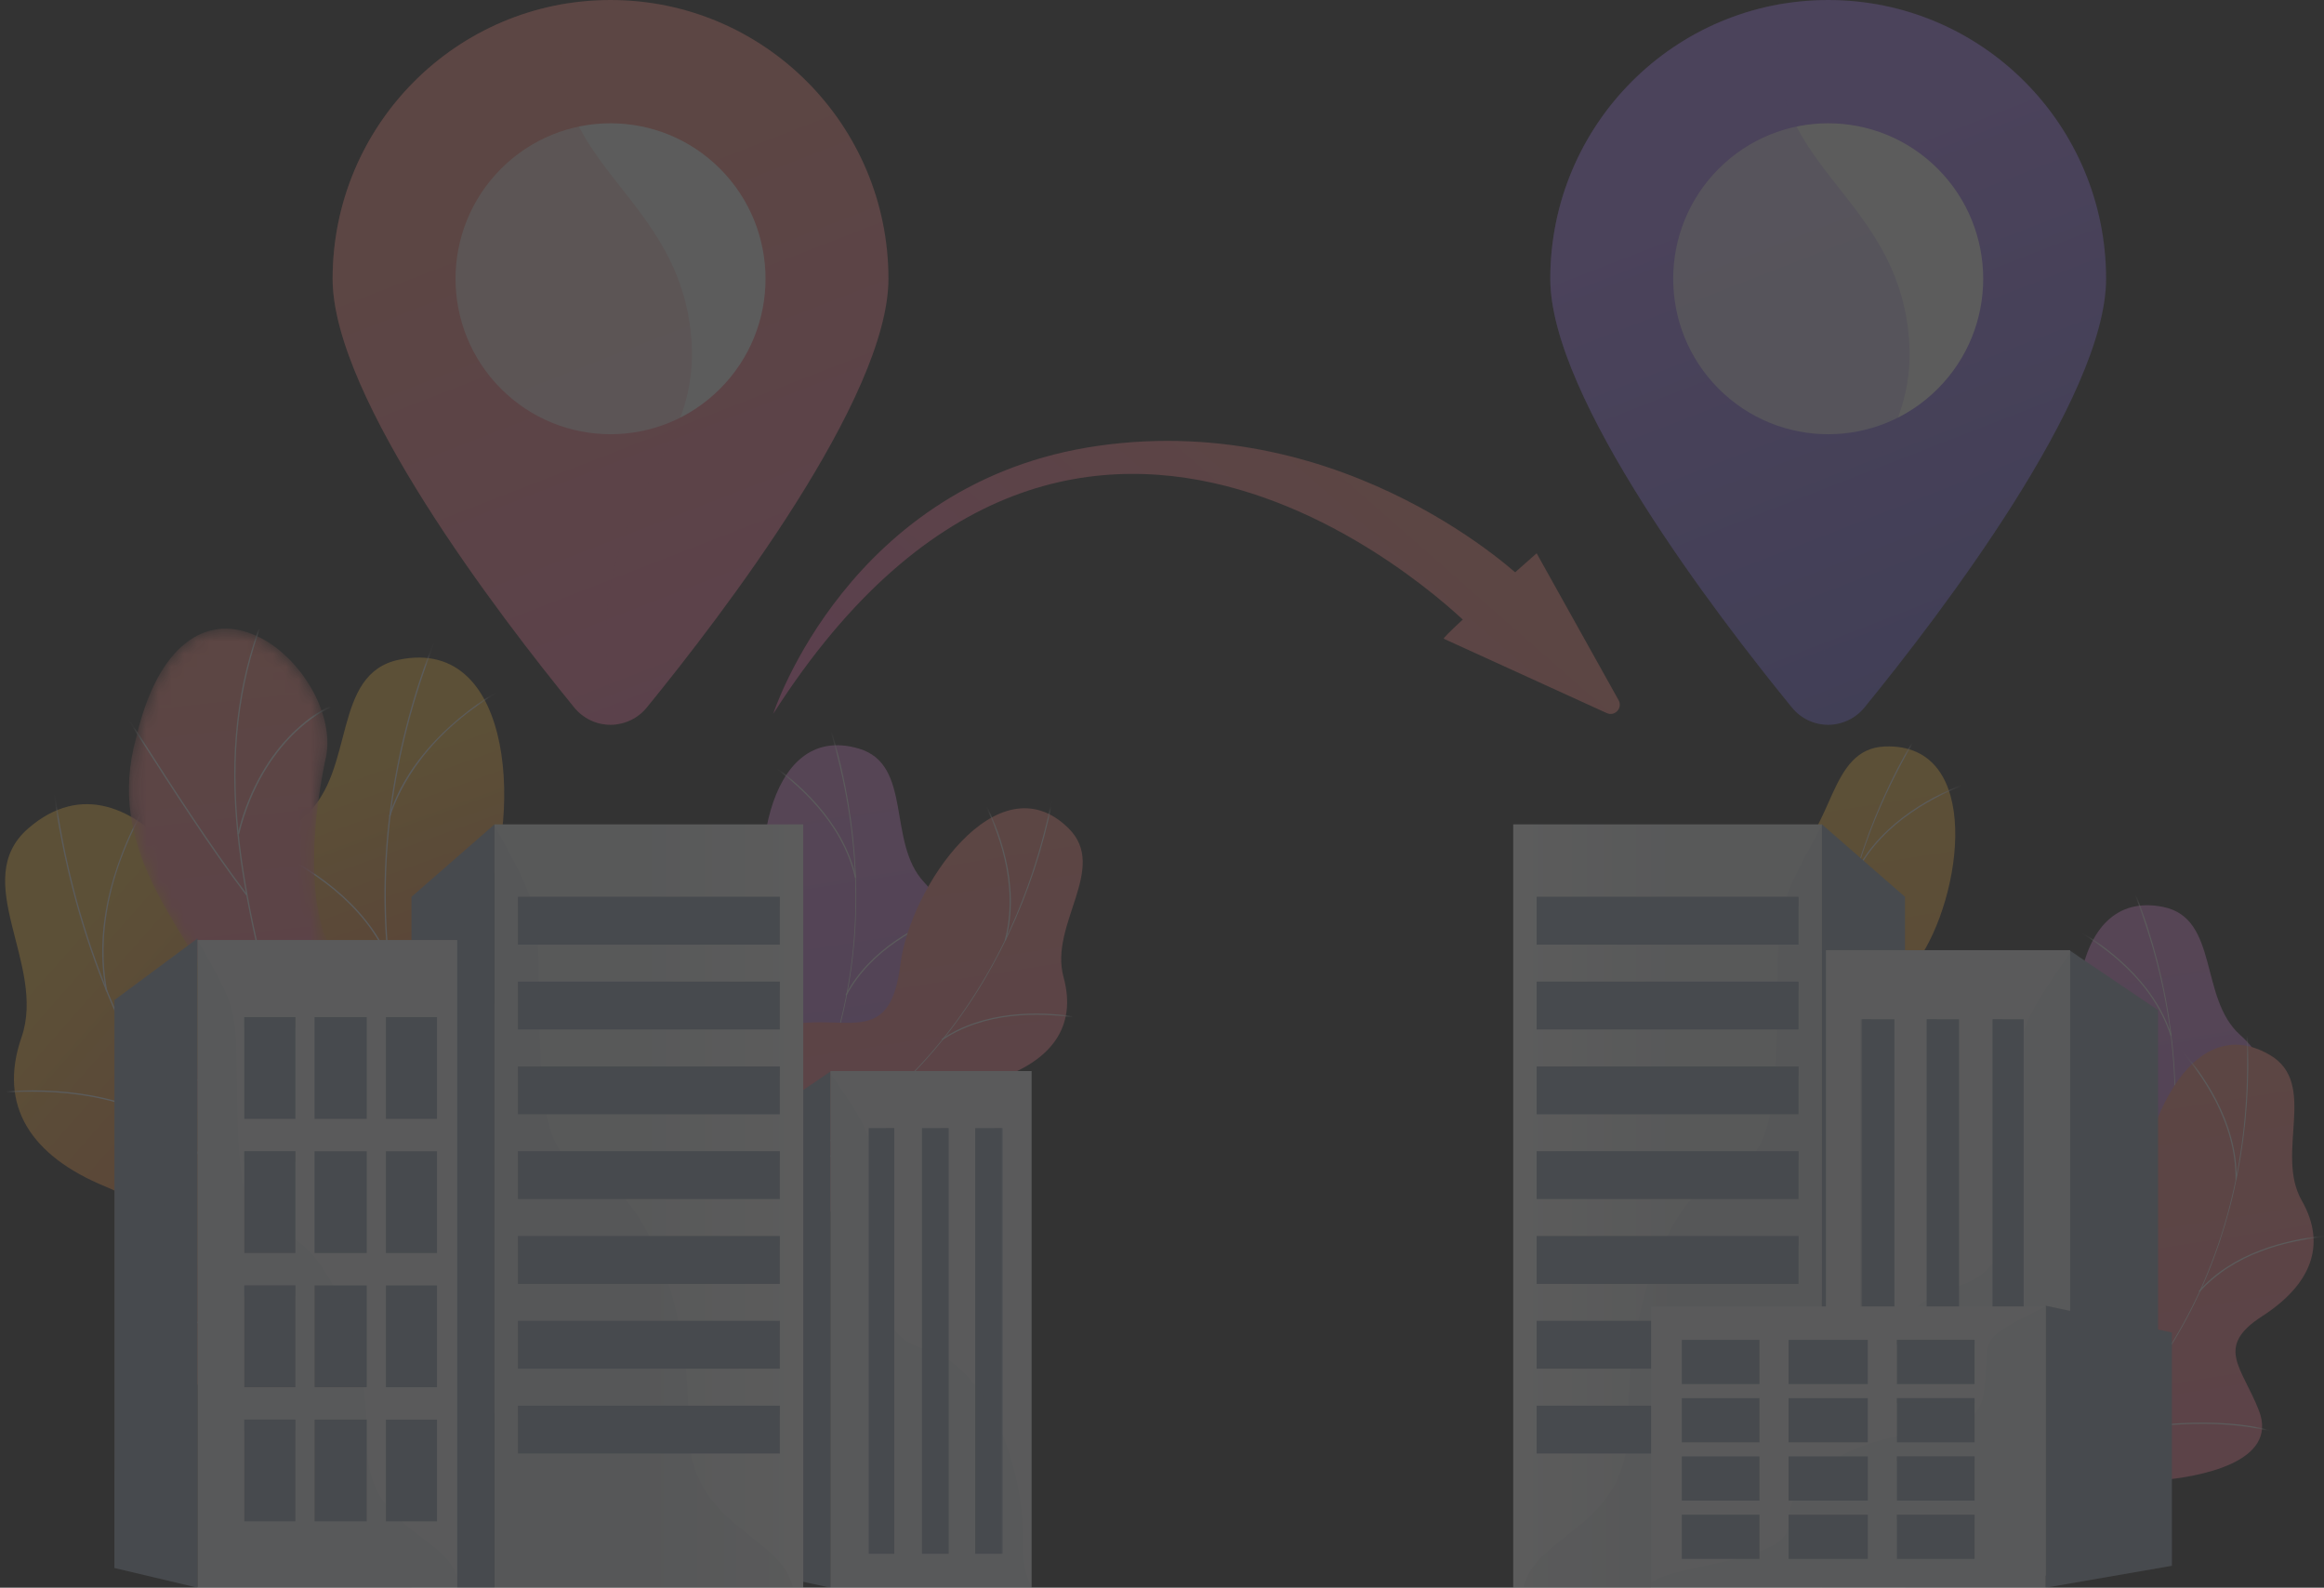<svg width="183" height="125" viewBox="0 0 183 125" fill="none" xmlns="http://www.w3.org/2000/svg">
<rect x="0" y="0" width="183" height="125" fill="#333333" stroke="none"/>
<g opacity="0.2" clip-path="url(#clip0_142_10539)">
<g style="mix-blend-mode:soft-light">
<path d="M60.075 100.737C59.64 100.811 58.63 100.587 58.391 100.42C56.798 99.307 53.681 97.417 53.201 95.415C53.118 95.074 54.519 94.305 54.635 93.933C55.409 93.225 55.721 93.027 56.128 91.991C57.325 88.934 51.477 85.674 56.154 82.467C59.58 80.118 63.177 80.447 60.975 74.674C58.773 68.901 60.165 56.727 67.629 58.939C71.911 60.207 69.82 66.333 72.779 69.471C75.591 72.452 74.986 75.801 71.904 79.051C68.822 82.3 71.305 83.313 73.405 86.325C75.926 89.939 69.987 92.535 67.144 93.498C64.849 94.275 59.54 97.8 60.075 100.737Z" fill="url(#paint0_linear_142_10539)"/>
<mask id="mask0_142_10539" style="mask-type:luminance" maskUnits="userSpaceOnUse" x="53" y="58" width="22" height="43">
<path d="M60.075 100.737C59.64 100.811 58.63 100.587 58.391 100.42C56.798 99.307 53.681 97.417 53.201 95.415C53.118 95.074 54.519 94.305 54.635 93.933C55.409 93.225 55.721 93.027 56.128 91.991C57.325 88.934 51.477 85.674 56.154 82.467C59.58 80.118 63.177 80.447 60.975 74.674C58.773 68.901 60.165 56.727 67.629 58.939C71.911 60.207 69.82 66.333 72.779 69.471C75.591 72.452 74.986 75.801 71.904 79.051C68.822 82.3 71.305 83.313 73.405 86.325C75.926 89.939 69.987 92.535 67.144 93.498C64.849 94.275 59.54 97.8 60.075 100.737Z" fill="white"/>
</mask>
<g mask="url(#mask0_142_10539)">
<path d="M55.899 98.073L55.832 98.006C66.399 88.139 69.983 73.057 65.422 57.656L65.512 57.629C67.674 64.927 68.01 72.44 66.485 79.357C64.882 86.632 61.221 93.103 55.899 98.073Z" fill="#FCFDFE"/>
<path d="M74.62 87.708C70.672 87.626 64.661 89.43 61.221 91.731L61.168 91.653C64.623 89.344 70.658 87.531 74.622 87.614L74.62 87.708Z" fill="#FCFDFE"/>
<path d="M57.95 96.112L57.87 96.064C58.976 94.215 59.107 91.876 58.26 89.113C57.639 87.087 56.516 84.884 54.923 82.565L55 82.512C56.597 84.839 57.728 87.049 58.349 89.085C59.205 91.876 59.07 94.24 57.95 96.112Z" fill="#FCFDFE"/>
<path d="M66.663 78.371L66.58 78.326C68.486 74.734 72.276 72.768 75.12 71.752L75.152 71.841C72.323 72.851 68.554 74.807 66.663 78.371Z" fill="#FCFDFE"/>
<path d="M67.414 69.085L67.322 69.106C66.308 64.635 62.625 61.55 60.522 60.109L60.574 60.031C62.69 61.48 66.392 64.584 67.414 69.085Z" fill="#FCFDFE"/>
</g>
</g>
<g style="mix-blend-mode:soft-light">
<path d="M57.891 98.539C57.473 98.399 56.686 97.725 56.553 97.465C55.668 95.73 53.801 92.594 54.313 90.603C54.4 90.263 55.997 90.243 56.273 89.969C57.288 89.709 57.656 89.682 58.501 88.96C60.992 86.825 57.355 81.191 62.986 80.564C67.111 80.105 70.133 82.091 70.893 75.96C71.654 69.828 78.587 59.736 84.134 65.205C87.319 68.342 82.604 72.764 83.747 76.929C84.832 80.886 82.729 83.557 78.486 84.973C74.244 86.389 75.958 88.454 76.403 92.099C76.935 96.478 70.477 95.969 67.516 95.481C65.134 95.084 58.797 95.695 57.891 98.539Z" fill="url(#paint1_linear_142_10539)"/>
<mask id="mask1_142_10539" style="mask-type:luminance" maskUnits="userSpaceOnUse" x="54" y="63" width="32" height="36">
<path d="M57.891 98.539C57.473 98.399 56.686 97.725 56.553 97.465C55.668 95.73 53.801 92.594 54.313 90.603C54.4 90.263 55.997 90.243 56.273 89.969C57.288 89.709 57.656 89.682 58.501 88.96C60.992 86.825 57.355 81.191 62.986 80.564C67.111 80.105 70.133 82.091 70.893 75.96C71.654 69.828 78.587 59.736 84.134 65.205C87.319 68.342 82.604 72.764 83.747 76.929C84.832 80.886 82.729 83.557 78.486 84.973C74.244 86.389 75.958 88.454 76.403 92.099C76.935 96.478 70.477 95.969 67.516 95.481C65.134 95.084 58.797 95.695 57.891 98.539Z" fill="white"/>
</mask>
<g mask="url(#mask1_142_10539)">
<path d="M55.454 94.217L55.43 94.127C69.377 90.398 79.607 78.773 82.795 63.029L82.887 63.048C81.376 70.509 78.153 77.299 73.566 82.687C68.744 88.354 62.482 92.339 55.454 94.217Z" fill="#FCFDFE"/>
<path d="M76.837 93.894C73.391 91.958 67.239 90.721 63.124 91.131L63.114 91.037C67.246 90.626 73.422 91.871 76.882 93.811L76.837 93.894Z" fill="#FCFDFE"/>
<path d="M58.183 93.454L58.135 93.374C59.977 92.263 61.189 90.261 61.736 87.422C62.136 85.341 62.179 82.867 61.859 80.069L61.952 80.059C62.273 82.866 62.231 85.35 61.828 87.44C61.276 90.305 60.05 92.329 58.183 93.454Z" fill="#FCFDFE"/>
<path d="M74.187 81.899L74.135 81.821C77.5 79.547 81.766 79.6 84.753 80.043L84.739 80.135C81.769 79.695 77.528 79.643 74.187 81.899Z" fill="#FCFDFE"/>
<path d="M79.201 74.057L79.11 74.032C80.308 69.608 78.505 65.149 77.322 62.888L77.405 62.844C78.594 65.118 80.408 69.602 79.201 74.057Z" fill="#FCFDFE"/>
</g>
</g>
<path d="M35.91 114.364C36.509 114.207 37.674 113.337 37.885 112.985C39.282 110.64 42.192 106.421 41.662 103.58C41.571 103.095 39.333 102.919 38.974 102.509C37.576 102.05 37.062 101.975 35.947 100.886C32.655 97.665 38.276 90.11 30.444 88.704C24.708 87.675 20.29 90.172 19.799 81.51C19.307 72.847 10.527 58.058 2.243 65.204C-2.511 69.303 3.683 75.936 1.695 81.664C-0.196 87.107 2.504 91.045 8.316 93.426C14.127 95.807 11.531 98.539 10.57 103.604C9.418 109.69 18.513 109.583 22.707 109.174C26.085 108.846 34.908 110.294 35.91 114.364Z" fill="url(#paint2_linear_142_10539)"/>
<mask id="mask2_142_10539" style="mask-type:luminance" maskUnits="userSpaceOnUse" x="0" y="63" width="43" height="53">
<path d="M42.947 102.665C42.153 106.856 41.518 111.154 40.742 115.379C38.367 115.88 35.561 116.411 34.655 113.519C33.395 109.499 26.072 108.821 22.699 109.168C18.524 109.598 9.414 109.684 10.57 103.604C11.533 98.543 14.127 95.807 8.316 93.426C2.504 91.046 -0.193 87.107 1.695 81.663C3.681 75.935 -2.511 69.306 2.243 65.203C10.525 58.058 19.304 72.854 19.794 81.507C20.284 90.159 24.725 87.709 30.44 88.696C38.242 90.042 32.728 97.811 35.916 100.811C38.414 103.163 40.058 102.466 42.947 102.665Z" fill="white"/>
</mask>
<g mask="url(#mask2_142_10539)">
<path d="M4.21 62.303L4.311 62.289C5.731 72.863 9.607 82.66 15.52 90.62C18.511 94.666 22.077 98.25 26.103 101.26C30.258 104.348 34.867 106.766 39.766 108.427L39.733 108.525C34.824 106.86 30.205 104.436 26.042 101.342C22.008 98.327 18.436 94.735 15.439 90.682C9.518 82.707 5.632 72.894 4.21 62.303Z" fill="#FCFDFE"/>
<path d="M9.752 105.972C14.777 103.578 23.542 102.413 29.291 103.374L29.274 103.476C23.543 102.518 14.805 103.677 9.796 106.065L9.752 105.972Z" fill="#FCFDFE"/>
<path d="M31.675 89.805C31.756 89.245 31.849 88.675 31.955 88.096L32.056 88.114C31.348 92.006 31.175 95.477 31.544 98.431C32.047 102.463 33.56 105.385 36.041 107.117L35.982 107.202C33.476 105.453 31.948 102.507 31.442 98.444C31.128 95.919 31.209 93.019 31.675 89.805Z" fill="#FCFDFE"/>
<path d="M0.003 85.951C4.225 85.609 10.204 85.936 14.704 89.433L14.641 89.515C10.167 86.038 4.215 85.711 0.011 86.054L0.003 85.951Z" fill="#FCFDFE"/>
<path d="M8.245 72.237C8.355 71.486 8.505 70.742 8.694 70.007C9.327 67.525 10.438 64.941 11.907 62.533L11.995 62.587C7.643 69.724 7.907 75.337 8.451 78.047L8.35 78.068C7.982 76.232 7.947 74.279 8.245 72.237Z" fill="#FCFDFE"/>
</g>
<path d="M36.226 103.379C36.745 103.513 37.992 103.348 38.3 103.171C40.346 101.989 44.32 100.026 45.113 97.653C45.246 97.247 43.631 96.168 43.53 95.705C42.665 94.766 42.307 94.494 41.922 93.196C40.786 89.365 48.216 86.027 42.882 81.652C38.974 78.448 34.58 78.469 37.849 71.703C41.119 64.936 40.698 50.036 31.426 51.938C26.103 53.029 28.001 60.668 24.088 64.161C20.369 67.481 20.755 71.602 24.151 75.863C27.547 80.124 24.433 81.092 21.576 84.519C18.145 88.636 25.072 92.403 28.418 93.868C31.112 95.047 37.179 99.875 36.226 103.379Z" fill="url(#paint3_linear_142_10539)"/>
<mask id="mask3_142_10539" style="mask-type:luminance" maskUnits="userSpaceOnUse" x="20" y="51" width="27" height="56">
<path d="M46.47 97.505C44.107 100.34 41.819 103.324 39.455 106.192C37.447 105.567 35.1 104.781 35.631 102.21C36.368 98.635 31.112 95.027 28.414 93.859C25.074 92.418 18.144 88.629 21.576 84.516C24.433 81.094 27.547 80.121 24.151 75.861C20.754 71.601 20.37 67.48 24.088 64.16C28 60.666 26.103 53.029 31.426 51.936C40.7 50.031 41.118 64.943 37.849 71.698C34.58 78.454 38.972 78.477 42.881 81.642C48.219 85.962 40.779 89.507 41.929 93.126C42.831 95.961 44.37 96.132 46.47 97.505Z" fill="white"/>
</mask>
<g mask="url(#mask3_142_10539)">
<path d="M30.824 62.946C31.45 58.708 32.559 54.556 34.128 50.572L34.223 50.61C30.851 59.211 29.663 68.262 30.789 76.787C31.351 81.113 32.541 85.333 34.322 89.312C36.167 93.406 38.637 97.185 41.645 100.514L41.569 100.581C38.554 97.245 36.078 93.457 34.229 89.355C32.444 85.365 31.251 81.136 30.687 76.8C30.091 72.282 30.145 67.615 30.824 62.946Z" fill="#FCFDFE"/>
<path d="M19.964 85.957C24.775 86.271 31.899 89.099 35.845 92.259L35.778 92.339C31.846 89.19 24.748 86.373 19.955 86.06L19.964 85.957Z" fill="#FCFDFE"/>
<path d="M38.588 92.814C38.744 91.746 39.059 90.622 39.534 89.441C40.502 87.039 42.097 84.479 44.276 81.826L44.356 81.893C42.183 84.537 40.593 87.089 39.632 89.48C38.318 92.743 38.235 95.592 39.382 97.95L39.29 97.996C38.541 96.463 38.308 94.729 38.588 92.814Z" fill="#FCFDFE"/>
<path d="M20.963 66.776L21.006 66.682C24.346 68.21 28.733 70.989 30.669 75.54L30.574 75.581C28.652 71.059 24.29 68.297 20.963 66.776Z" fill="#FCFDFE"/>
<path d="M30.63 64.252C31.3 62.153 32.528 60.15 34.281 58.296C35.804 56.686 37.733 55.2 39.858 53.998L39.909 54.088C33.616 57.646 31.459 62.003 30.727 64.284L30.63 64.252Z" fill="#FCFDFE"/>
</g>
<mask id="mask4_142_10539" style="mask-type:luminance" maskUnits="userSpaceOnUse" x="10" y="49" width="24" height="64">
<path d="M24.789 112.244C27.606 112.06 30.424 111.812 33.243 111.498C33.285 111.543 34.688 105.55 32.072 102.134C26.887 95.507 31.162 90.286 32.519 87.096C34.64 82.615 34.199 76.924 29.037 77.564C24.018 78.068 24.093 67.795 25.583 59.997C26.621 56.227 23.395 51.288 19.885 49.934C16.311 48.459 12.454 50.57 10.715 58.11C8.301 66.81 14.301 72.661 16.324 77.285C18.315 81.823 12.58 84.901 16.656 89.112C20.069 92.836 24.521 95.675 22.472 99.839C20.38 103.952 20.517 107.462 24.789 112.244Z" fill="white"/>
</mask>
<g mask="url(#mask4_142_10539)">
<path d="M24.789 112.244C27.606 112.06 30.424 111.812 33.243 111.498C33.285 111.543 34.688 105.55 32.072 102.134C26.887 95.507 31.162 90.286 32.519 87.096C34.622 82.617 34.115 77.541 29.435 77.086C24.251 76.479 24.005 67.772 25.583 59.997C26.621 56.227 23.395 51.288 19.885 49.934C16.311 48.459 12.454 50.57 10.715 58.11C8.301 66.81 14.301 72.661 16.324 77.285C18.315 81.823 12.58 84.901 16.656 89.112C20.069 92.836 24.521 95.675 22.472 99.839C20.38 103.952 20.517 107.462 24.789 112.244Z" fill="url(#paint4_linear_142_10539)"/>
<path d="M18.816 55.737C19.206 53.027 19.941 50.378 21.002 47.855L21.097 47.895C18.985 52.914 18.195 58.333 18.685 64.46C19.123 69.941 20.526 75.524 21.884 80.923C22.39 82.939 22.914 85.024 23.385 87.09C26.967 99.885 28.595 112.864 28.589 112.915L28.487 112.905L28.538 112.91H28.487C28.487 112.515 26.721 99.386 23.286 87.115C22.814 85.046 22.288 82.963 21.784 80.948C20.426 75.543 19.021 69.958 18.583 64.465C18.337 61.395 18.413 58.495 18.816 55.737Z" fill="#FCFDFE"/>
<path d="M9.961 56.55L9.986 56.518L9.981 56.451C10.047 56.446 10.109 56.529 11.499 58.698C13.296 61.5 16.644 66.719 19.468 70.429L19.386 70.492C16.56 66.779 13.212 61.558 11.413 58.753C10.644 57.557 10.037 56.61 9.961 56.55Z" fill="#FCFDFE"/>
<path d="M18.718 65.651C19.454 62.662 20.829 60.033 22.697 58.058C24.18 56.489 25.529 55.789 25.884 55.666C25.962 55.639 25.995 55.638 26.021 55.659L25.955 55.746C25.962 55.752 25.971 55.756 25.98 55.756C25.847 55.761 24.517 56.373 23.002 57.906C21.627 59.292 19.788 61.767 18.826 65.678L18.718 65.651Z" fill="#FCFDFE"/>
<path d="M25.517 92.413C25.927 89.599 27.047 86.708 28.866 83.782C30.218 81.628 31.804 79.63 33.594 77.826C33.69 77.728 33.767 77.651 33.778 77.635L33.869 77.701C33.808 77.773 33.742 77.842 33.674 77.908C31.889 79.707 30.308 81.699 28.961 83.847C26.499 87.809 25.322 91.705 25.462 95.428L25.353 95.429C25.316 94.421 25.37 93.411 25.517 92.413Z" fill="#BEB8F2"/>
<path d="M14.502 84.829L14.544 84.783C14.604 84.773 21.607 85.718 24.505 91.39L24.414 91.437C21.539 85.807 14.62 84.885 14.553 84.882V84.831L14.533 84.878L14.502 84.829Z" fill="#FCFDFE"/>
<path d="M28.248 110.149C28.491 108.487 29.47 105.996 32.456 102.748C32.536 102.662 32.605 102.588 32.614 102.572L32.654 102.598L32.72 102.594C32.72 102.625 32.72 102.625 32.539 102.825C29.162 106.495 28.369 109.186 28.298 110.796L28.186 110.79C28.195 110.593 28.215 110.377 28.248 110.149Z" fill="#BEB8F2"/>
<path d="M21.043 101.218L21.102 101.123C21.118 101.133 21.163 101.158 21.235 101.195C26.384 103.931 27.579 106.438 27.833 107.687L27.724 107.71C27.474 106.479 26.291 104.01 21.183 101.294C21.108 101.255 21.06 101.228 21.043 101.218Z" fill="#BEB8F2"/>
</g>
<path d="M65.388 84.369V125.001L59.688 123.769V88.228L64.872 84.719L65.323 84.412L65.388 84.369Z" fill="#97A6B7"/>
<path d="M81.232 84.328H65.388V125H81.232V84.328Z" fill="#F4F7FA"/>
<path d="M70.417 88.82H68.405V122.329H70.417V88.82Z" fill="#97A6B7"/>
<path d="M74.694 88.82H72.598V122.329H74.694V88.82Z" fill="#97A6B7"/>
<path d="M78.885 88.82H76.789V122.329H78.885V88.82Z" fill="#97A6B7"/>
<g style="mix-blend-mode:multiply" opacity="0.5">
<path d="M70.418 88.82H69.747V122.329H70.418V88.82Z" fill="#97A6B7"/>
</g>
<g style="mix-blend-mode:multiply" opacity="0.5">
<path d="M74.693 88.82H74.022V122.329H74.693V88.82Z" fill="#97A6B7"/>
</g>
<g style="mix-blend-mode:multiply" opacity="0.5">
<path d="M78.969 88.82H78.298V122.329H78.969V88.82Z" fill="#97A6B7"/>
</g>
<g style="mix-blend-mode:multiply" opacity="0.1">
<path d="M81.232 124.998H65.387L59.687 123.768V119.635C62.327 115.03 61.458 113.117 62.029 109.701C62.585 106.365 61.41 88.8 64.871 84.718C64.989 84.575 65.121 84.445 65.264 84.328L65.322 84.412L65.389 84.506C67.19 87.115 68.014 88.361 68.407 89.685C68.789 90.976 68.761 92.341 68.823 95.115C68.9 98.527 68.884 101.495 69.748 103.538C69.919 103.955 70.144 104.346 70.419 104.702C70.941 105.369 71.645 105.867 72.599 106.157C72.704 106.19 72.812 106.224 72.924 106.247C73.306 106.342 73.675 106.482 74.024 106.663C74.256 106.782 74.48 106.916 74.695 107.064C75.434 107.568 76.141 108.26 76.79 109.101C77.368 109.859 77.873 110.671 78.299 111.524C78.506 111.934 78.702 112.362 78.886 112.806C78.914 112.872 78.942 112.939 78.969 113.01C80.061 115.767 80.599 118.713 80.551 121.678C80.526 123.021 80.787 124.101 81.232 124.998Z" fill="#97A6B7"/>
</g>
<path d="M63.25 64.904H38.938V125.001H63.25V64.904Z" fill="url(#paint5_linear_142_10539)"/>
<path d="M61.406 70.609H40.783V74.373H61.406V70.609Z" fill="#97A6B7"/>
<path d="M61.406 77.287H40.783V81.051H61.406V77.287Z" fill="#97A6B7"/>
<path d="M61.406 83.965H40.783V87.729H61.406V83.965Z" fill="#97A6B7"/>
<path d="M61.406 90.641H40.783V94.404H61.406V90.641Z" fill="#97A6B7"/>
<path d="M61.406 97.32H40.783V101.084H61.406V97.32Z" fill="#97A6B7"/>
<path d="M61.406 103.996H40.783V107.76H61.406V103.996Z" fill="#97A6B7"/>
<path d="M61.406 110.674H40.783V114.438H61.406V110.674Z" fill="#97A6B7"/>
<path d="M38.938 64.904V125.001H32.399V70.611L38.749 65.069L38.911 64.927L38.938 64.904Z" fill="#97A6B7"/>
<g style="mix-blend-mode:multiply" opacity="0.5">
<path d="M34.412 79.715H30.388V80.565H34.412V79.715Z" fill="#97A6B7"/>
</g>
<g style="mix-blend-mode:multiply" opacity="0.5">
<path d="M34.412 90.277H30.388V91.127H34.412V90.277Z" fill="#97A6B7"/>
</g>
<g style="mix-blend-mode:multiply" opacity="0.5">
<path d="M34.412 100.84H30.388V101.69H34.412V100.84Z" fill="#97A6B7"/>
</g>
<g style="mix-blend-mode:multiply" opacity="0.5">
<path d="M34.412 111.402H30.388V112.253H34.412V111.402Z" fill="#97A6B7"/>
</g>
<g style="mix-blend-mode:multiply" opacity="0.5">
<path d="M61.406 70.609H40.783V71.338H61.406V70.609Z" fill="#97A6B7"/>
</g>
<g style="mix-blend-mode:multiply" opacity="0.5">
<path d="M61.406 77.287H40.783V78.016H61.406V77.287Z" fill="#97A6B7"/>
</g>
<g style="mix-blend-mode:multiply" opacity="0.5">
<path d="M61.406 83.965H40.783V84.694H61.406V83.965Z" fill="#97A6B7"/>
</g>
<g style="mix-blend-mode:multiply" opacity="0.5">
<path d="M61.406 90.641H40.783V91.369H61.406V90.641Z" fill="#97A6B7"/>
</g>
<g style="mix-blend-mode:multiply" opacity="0.5">
<path d="M61.406 97.32H40.783V98.049H61.406V97.32Z" fill="#97A6B7"/>
</g>
<g style="mix-blend-mode:multiply" opacity="0.5">
<path d="M61.406 103.996H40.783V104.725H61.406V103.996Z" fill="#97A6B7"/>
</g>
<g style="mix-blend-mode:multiply" opacity="0.5">
<path d="M61.406 110.674H40.783V111.403H61.406V110.674Z" fill="#97A6B7"/>
</g>
<g style="mix-blend-mode:multiply" opacity="0.1">
<path d="M62.443 125.001H38.939L32.399 123.18V111.538C32.657 110.812 32.932 110.122 33.228 109.488C35.983 103.553 35.086 101.141 35.663 96.798C36.233 92.511 34.991 69.515 38.749 65.069C38.798 65.011 38.848 64.956 38.899 64.904C38.903 64.912 38.907 64.92 38.911 64.927C38.921 64.944 38.93 64.96 38.939 64.976C40.422 67.676 41.259 69.233 41.739 70.61C41.826 70.857 41.9 71.098 41.964 71.339C42.21 72.253 42.315 73.163 42.37 74.374C42.405 75.181 42.419 76.122 42.437 77.288C42.441 77.52 42.444 77.763 42.449 78.016C42.451 78.162 42.454 78.311 42.456 78.463C42.472 79.352 42.484 80.216 42.5 81.052C42.52 82.069 42.548 83.043 42.597 83.965C42.611 84.211 42.626 84.454 42.643 84.694C42.705 85.713 42.834 86.727 43.031 87.729C43.267 88.877 43.616 89.86 44.136 90.642C44.308 90.905 44.506 91.149 44.727 91.371C45.237 91.88 45.867 92.253 46.557 92.456C47.489 92.739 48.398 93.418 49.245 94.406C49.921 95.194 50.558 96.18 51.136 97.32C51.255 97.556 51.372 97.799 51.486 98.048C51.934 99.035 52.321 100.048 52.643 101.083C52.935 102.01 53.191 102.986 53.408 103.998C53.46 104.238 53.509 104.481 53.555 104.726C53.744 105.711 53.894 106.728 54 107.761C54.099 108.719 54.161 109.692 54.18 110.675C54.185 110.916 54.187 111.159 54.188 111.404C54.188 111.553 54.188 111.702 54.184 111.853C54.166 112.72 54.24 113.587 54.404 114.439C55.619 120.52 61.469 120.992 62.443 125.001Z" fill="#97A6B7"/>
</g>
<g style="mix-blend-mode:multiply" opacity="0.5">
<path d="M23.844 79.633H19.736V80.483H23.844V79.633Z" fill="#97A6B7"/>
</g>
<g style="mix-blend-mode:multiply" opacity="0.5">
<path d="M23.844 90.193H19.736V91.043H23.844V90.193Z" fill="#97A6B7"/>
</g>
<g style="mix-blend-mode:multiply" opacity="0.5">
<path d="M23.844 100.756H19.736V101.606H23.844V100.756Z" fill="#97A6B7"/>
</g>
<path d="M15.549 73.887V124.999L9.01 123.45V78.739L15.549 73.887Z" fill="#97A6B7"/>
<path d="M36.005 74.01H15.55V125.001H36.005V74.01Z" fill="#F4F7FA"/>
<path d="M23.261 80.078H19.237V88.091H23.261V80.078Z" fill="#97A6B7"/>
<path d="M28.878 80.078H24.77V88.091H28.878V80.078Z" fill="#97A6B7"/>
<path d="M34.412 80.078H30.388V88.091H34.412V80.078Z" fill="#97A6B7"/>
<path d="M23.261 90.641H19.237V98.654H23.261V90.641Z" fill="#97A6B7"/>
<path d="M28.878 90.641H24.77V98.654H28.878V90.641Z" fill="#97A6B7"/>
<path d="M34.412 90.641H30.388V98.654H34.412V90.641Z" fill="#97A6B7"/>
<path d="M23.261 101.203H19.237V109.216H23.261V101.203Z" fill="#97A6B7"/>
<path d="M28.878 101.203H24.77V109.216H28.878V101.203Z" fill="#97A6B7"/>
<path d="M34.412 101.203H30.388V109.216H34.412V101.203Z" fill="#97A6B7"/>
<path d="M23.261 111.768H19.237V119.781H23.261V111.768Z" fill="#97A6B7"/>
<path d="M28.878 111.768H24.77V119.781H28.878V111.768Z" fill="#97A6B7"/>
<path d="M34.412 111.768H30.388V119.781H34.412V111.768Z" fill="#97A6B7"/>
<g style="mix-blend-mode:multiply" opacity="0.5">
<path d="M23.261 80.078H19.237V80.928H23.261V80.078Z" fill="#97A6B7"/>
</g>
<g style="mix-blend-mode:multiply" opacity="0.5">
<path d="M23.261 90.641H19.237V91.491H23.261V90.641Z" fill="#97A6B7"/>
</g>
<g style="mix-blend-mode:multiply" opacity="0.5">
<path d="M23.261 101.203H19.237V102.053H23.261V101.203Z" fill="#97A6B7"/>
</g>
<g style="mix-blend-mode:multiply" opacity="0.5">
<path d="M23.261 111.768H19.237V112.618H23.261V111.768Z" fill="#97A6B7"/>
</g>
<g style="mix-blend-mode:multiply" opacity="0.1">
<path d="M36.004 124.153V125H15.549L9.01 123.451V115.885C9.448 114.271 9.976 112.7 10.603 111.402C13.007 106.425 12.223 104.401 12.726 100.758C13.229 97.116 12.113 77.368 15.549 74.006C18.763 79.63 18.539 79.388 18.651 85.378C18.71 88.581 18.706 91.416 19.238 93.519C19.698 95.35 20.563 96.628 22.227 97.116C22.593 97.227 22.941 97.391 23.261 97.603C24.342 98.3 25.358 99.562 26.221 101.206C27.352 103.361 28.224 106.171 28.628 109.219C28.74 110.053 28.816 110.907 28.853 111.769C28.866 112.055 28.874 112.344 28.877 112.637C28.877 112.888 28.877 113.139 28.877 113.391C28.877 113.48 28.877 113.567 28.877 113.653C28.893 115.831 29.514 117.333 30.386 118.485C30.75 118.955 31.16 119.389 31.608 119.779C33.338 121.326 35.375 122.259 36.004 124.153Z" fill="#97A6B7"/>
</g>
<g style="mix-blend-mode:soft-light">
<path d="M145.414 101.179C145.818 101.358 146.852 101.392 147.126 101.29C148.946 100.607 152.435 99.55 153.398 97.731C153.562 97.42 152.394 96.325 152.374 95.935C151.798 95.057 151.544 94.788 151.405 93.682C150.998 90.419 157.478 88.712 153.734 84.439C150.992 81.309 147.423 80.734 150.985 75.683C154.547 70.632 156.207 58.48 148.424 58.771C143.957 58.938 144.472 65.395 140.827 67.703C137.362 69.895 137.121 73.293 139.306 77.21C141.491 81.127 138.833 81.493 136.054 83.889C132.716 86.768 137.833 90.763 140.352 92.403C142.382 93.725 146.659 98.463 145.414 101.179Z" fill="url(#paint6_linear_142_10539)"/>
<mask id="mask5_142_10539" style="mask-type:luminance" maskUnits="userSpaceOnUse" x="134" y="58" width="21" height="44">
<path d="M145.414 101.179C145.818 101.358 146.852 101.392 147.126 101.29C148.946 100.607 152.435 99.55 153.398 97.731C153.562 97.42 152.394 96.325 152.374 95.935C151.798 95.057 151.544 94.788 151.405 93.682C150.998 90.419 157.478 88.712 153.734 84.439C150.992 81.309 147.423 80.734 150.985 75.683C154.547 70.632 156.207 58.48 148.424 58.771C143.957 58.938 144.472 65.395 140.827 67.703C137.362 69.895 137.121 73.293 139.306 77.21C141.491 81.127 138.833 81.493 136.054 83.889C132.716 86.768 137.833 90.763 140.352 92.403C142.382 93.725 146.659 98.463 145.414 101.179Z" fill="white"/>
</mask>
<g mask="url(#mask5_142_10539)">
<path d="M150.123 99.632L150.203 99.581C142.396 87.388 142.649 71.87 150.878 58.073L150.797 58.025C146.897 64.565 144.714 71.767 144.483 78.854C144.24 86.305 146.19 93.492 150.123 99.632Z" fill="#FCFDFE"/>
<path d="M134.53 84.927C138.379 85.828 143.762 89.074 146.53 92.161L146.597 92.094C143.817 88.995 138.413 85.738 134.549 84.832L134.53 84.927Z" fill="#FCFDFE"/>
<path d="M148.618 97.222L148.708 97.195C148.092 95.126 148.543 92.826 150.048 90.357C151.15 88.547 152.784 86.687 154.902 84.836L154.84 84.766C152.715 86.625 151.075 88.489 149.967 90.304C148.446 92.801 147.994 95.127 148.618 97.222Z" fill="#FCFDFE"/>
<path d="M144.554 77.851L144.645 77.829C143.685 73.871 140.495 71.022 137.991 69.33L137.938 69.408C140.429 71.091 143.601 73.923 144.554 77.851Z" fill="#FCFDFE"/>
<path d="M146.121 68.66L146.205 68.702C148.294 64.62 152.627 62.543 155.024 61.668L154.992 61.58C152.582 62.462 148.225 64.548 146.121 68.66Z" fill="#FCFDFE"/>
</g>
</g>
<g style="mix-blend-mode:soft-light">
<path d="M144.501 103.979C144.787 103.959 145.389 103.662 145.514 103.52C146.348 102.573 148.024 100.902 148.022 99.567C148.022 99.339 147.024 99.07 146.891 98.853C146.292 98.526 146.067 98.453 145.653 97.859C144.428 96.117 147.618 93.161 144.178 91.859C141.659 90.906 139.442 91.667 139.946 87.689C140.45 83.71 137.71 76.251 133.345 78.795C130.84 80.255 133.095 83.792 131.71 86.226C130.394 88.539 131.288 90.557 133.728 92.13C136.168 93.704 134.757 94.725 133.895 96.945C132.859 99.614 137 100.334 138.94 100.503C140.502 100.64 144.388 102.045 144.501 103.979Z" fill="url(#paint7_linear_142_10539)"/>
<mask id="mask6_142_10539" style="mask-type:luminance" maskUnits="userSpaceOnUse" x="131" y="78" width="18" height="26">
<path d="M144.501 103.979C144.787 103.959 145.389 103.662 145.514 103.52C146.348 102.573 148.024 100.902 148.022 99.567C148.022 99.339 147.024 99.07 146.891 98.853C146.292 98.526 146.067 98.453 145.653 97.859C144.428 96.117 147.618 93.161 144.178 91.859C141.659 90.906 139.442 91.667 139.946 87.689C140.45 83.71 137.71 76.251 133.345 78.795C130.84 80.255 133.095 83.792 131.71 86.226C130.394 88.539 131.288 90.557 133.728 92.13C136.168 93.704 134.757 94.725 133.895 96.945C132.859 99.614 137 100.334 138.94 100.503C140.502 100.64 144.388 102.045 144.501 103.979Z" fill="white"/>
</mask>
<g mask="url(#mask6_142_10539)">
<path d="M146.726 101.656L146.756 101.603C138.586 97.011 134.018 88.057 134.536 77.647H134.476C134.23 82.579 135.168 87.367 137.189 91.493C139.312 95.829 142.61 99.343 146.726 101.656Z" fill="#FCFDFE"/>
<path d="M133.338 98.005C135.813 97.346 139.879 97.558 142.401 98.478L142.421 98.421C139.893 97.497 135.808 97.287 133.322 97.946L133.338 98.005Z" fill="#FCFDFE"/>
<path d="M145.132 100.737L145.176 100.694C144.195 99.698 143.755 98.244 143.865 96.372C143.947 94.999 144.317 93.436 144.967 91.73L144.91 91.709C144.259 93.421 143.887 94.99 143.805 96.368C143.693 98.259 144.14 99.728 145.132 100.737Z" fill="#FCFDFE"/>
<path d="M136.924 90.892L136.969 90.851C135.218 88.88 132.528 88.224 130.582 88.022L130.575 88.082C132.511 88.289 135.186 88.938 136.924 90.892Z" fill="#FCFDFE"/>
<path d="M135.029 85.156H135.09C135.046 82.182 136.894 79.67 138 78.437L137.955 78.397C136.843 79.635 134.985 82.162 135.029 85.156Z" fill="#FCFDFE"/>
</g>
</g>
<path d="M143.468 64.904H119.156V125.001H143.468V64.904Z" fill="url(#paint8_linear_142_10539)"/>
<path d="M141.623 70.609H121V74.373H141.623V70.609Z" fill="#97A6B7"/>
<path d="M141.623 77.287H121V81.051H141.623V77.287Z" fill="#97A6B7"/>
<path d="M141.623 83.965H121V87.729H141.623V83.965Z" fill="#97A6B7"/>
<path d="M141.623 90.641H121V94.404H141.623V90.641Z" fill="#97A6B7"/>
<path d="M141.623 97.32H121V101.084H141.623V97.32Z" fill="#97A6B7"/>
<path d="M141.623 103.996H121V107.76H141.623V103.996Z" fill="#97A6B7"/>
<path d="M141.623 110.674H121V114.438H141.623V110.674Z" fill="#97A6B7"/>
<path d="M143.467 64.904V125.001H150.006V70.611L143.656 65.069L143.494 64.927L143.467 64.904Z" fill="#97A6B7"/>
<g style="mix-blend-mode:multiply" opacity="0.5">
<path d="M152.018 111.402H147.994V112.253H152.018V111.402Z" fill="#97A6B7"/>
</g>
<g style="mix-blend-mode:multiply" opacity="0.5">
<path d="M141.623 70.609H121V71.338H141.623V70.609Z" fill="#97A6B7"/>
</g>
<g style="mix-blend-mode:multiply" opacity="0.5">
<path d="M141.623 77.287H121V78.016H141.623V77.287Z" fill="#97A6B7"/>
</g>
<g style="mix-blend-mode:multiply" opacity="0.5">
<path d="M141.623 83.965H121V84.694H141.623V83.965Z" fill="#97A6B7"/>
</g>
<g style="mix-blend-mode:multiply" opacity="0.5">
<path d="M141.623 90.641H121V91.369H141.623V90.641Z" fill="#97A6B7"/>
</g>
<g style="mix-blend-mode:multiply" opacity="0.5">
<path d="M141.623 97.32H121V98.049H141.623V97.32Z" fill="#97A6B7"/>
</g>
<g style="mix-blend-mode:multiply" opacity="0.5">
<path d="M141.623 103.996H121V104.725H141.623V103.996Z" fill="#97A6B7"/>
</g>
<g style="mix-blend-mode:multiply" opacity="0.5">
<path d="M141.623 110.674H121V111.403H141.623V110.674Z" fill="#97A6B7"/>
</g>
<g style="mix-blend-mode:multiply" opacity="0.1">
<path d="M119.963 125.001H143.467L150.006 123.18V111.538C149.749 110.812 149.474 110.122 149.178 109.488C146.422 103.553 147.319 101.141 146.743 96.798C146.173 92.511 147.415 69.515 143.657 65.069C143.607 65.011 143.557 64.956 143.506 64.904C143.502 64.912 143.498 64.92 143.494 64.927L143.467 64.976C141.984 67.676 141.146 69.233 140.666 70.61C140.58 70.857 140.505 71.098 140.442 71.339C140.195 72.253 140.09 73.163 140.036 74.374C140 75.181 139.986 76.122 139.969 77.288C139.966 77.52 139.962 77.763 139.958 78.016C139.955 78.162 139.953 78.311 139.95 78.463C139.934 79.352 139.923 80.216 139.905 81.052C139.885 82.069 139.858 83.043 139.808 83.965C139.795 84.212 139.78 84.454 139.763 84.694C139.701 85.713 139.572 86.727 139.376 87.729C139.139 88.877 138.789 89.86 138.27 90.642C138.098 90.905 137.9 91.149 137.679 91.371C137.169 91.88 136.54 92.253 135.849 92.456C134.918 92.739 134.008 93.418 133.161 94.406C132.484 95.194 131.848 96.18 131.271 97.32C131.152 97.556 131.035 97.799 130.92 98.048C130.472 99.035 130.085 100.049 129.762 101.083C129.471 102.01 129.214 102.986 128.998 103.998C128.946 104.238 128.897 104.481 128.85 104.726C128.662 105.711 128.512 106.728 128.406 107.761C128.307 108.719 128.245 109.692 128.226 110.675C128.221 110.916 128.218 111.159 128.218 111.404C128.218 111.553 128.218 111.702 128.222 111.853C128.24 112.72 128.167 113.587 128.002 114.439C126.787 120.52 120.936 120.992 119.963 125.001Z" fill="#97A6B7"/>
</g>
<g style="mix-blend-mode:soft-light">
<path d="M166.376 113.736C165.949 113.847 164.922 113.71 164.669 113.564C162.986 112.591 159.718 110.972 159.066 109.019C158.955 108.685 160.286 107.798 160.37 107.417C161.083 106.645 161.378 106.422 161.695 105.354C162.632 102.202 156.52 99.45 160.913 95.853C164.13 93.217 167.746 93.239 165.059 87.669C162.372 82.1 162.73 69.839 170.357 71.409C174.736 72.311 173.17 78.595 176.388 81.472C179.448 84.209 179.126 87.598 176.328 91.101C173.531 94.605 176.094 95.403 178.442 98.226C181.263 101.616 175.561 104.711 172.807 105.915C170.589 106.884 165.593 110.853 166.376 113.736Z" fill="url(#paint9_linear_142_10539)"/>
<mask id="mask7_142_10539" style="mask-type:luminance" maskUnits="userSpaceOnUse" x="159" y="71" width="21" height="43">
<path d="M166.376 113.736C165.949 113.847 164.922 113.71 164.669 113.564C162.986 112.591 159.718 110.972 159.066 109.019C158.955 108.685 160.286 107.798 160.37 107.417C161.083 106.645 161.378 106.422 161.695 105.354C162.632 102.202 156.52 99.45 160.913 95.853C164.13 93.217 167.746 93.239 165.059 87.669C162.372 82.1 162.73 69.839 170.357 71.409C174.736 72.311 173.17 78.595 176.388 81.472C179.448 84.209 179.126 87.598 176.328 91.101C173.531 94.605 176.094 95.403 178.442 98.226C181.263 101.616 175.561 104.711 172.807 105.915C170.589 106.884 165.593 110.853 166.376 113.736Z" fill="white"/>
</mask>
<g mask="url(#mask7_142_10539)">
<path d="M161.985 111.436L161.918 111.372C171.617 100.632 173.911 85.285 168.055 70.318L168.143 70.283C170.918 77.377 171.891 84.841 170.958 91.87C169.972 99.259 166.87 106.025 161.985 111.436Z" fill="#FCFDFE"/>
<path d="M179.776 99.498C175.832 99.753 169.99 102.066 166.754 104.655L166.695 104.581C169.945 101.983 175.811 99.66 179.77 99.404L179.776 99.498Z" fill="#FCFDFE"/>
<path d="M163.864 109.309L163.78 109.267C164.726 107.332 164.659 104.985 163.58 102.302C162.789 100.334 161.482 98.231 159.696 96.055L159.769 95.996C161.561 98.18 162.872 100.29 163.667 102.269C164.756 104.971 164.822 107.342 163.864 109.309Z" fill="#FCFDFE"/>
<path d="M171.048 90.868L170.962 90.831C172.559 87.085 176.171 84.802 178.921 83.545L178.96 83.631C176.225 84.88 172.632 87.15 171.048 90.868Z" fill="#FCFDFE"/>
<path d="M171.009 81.541L170.92 81.57C169.528 77.199 165.597 74.436 163.373 73.178L163.42 73.096C165.653 74.36 169.605 77.143 171.009 81.541Z" fill="#FCFDFE"/>
</g>
</g>
<g style="mix-blend-mode:soft-light">
<path d="M161.513 121.907C161.074 121.875 160.144 121.418 159.951 121.199C158.664 119.738 156.079 117.161 156.082 115.101C156.082 114.749 157.626 114.333 157.827 113.999C158.747 113.495 159.097 113.376 159.738 112.464C161.627 109.775 156.706 105.216 162.012 103.207C165.898 101.739 169.32 102.911 168.541 96.774C167.763 90.637 171.992 79.127 178.725 83.052C182.59 85.304 179.11 90.762 181.247 94.516C183.278 98.085 181.898 101.198 178.134 103.626C174.37 106.054 176.545 107.63 177.876 111.054C179.473 115.168 173.086 116.282 170.091 116.544C167.683 116.756 161.687 118.923 161.513 121.907Z" fill="url(#paint10_linear_142_10539)"/>
<mask id="mask8_142_10539" style="mask-type:luminance" maskUnits="userSpaceOnUse" x="156" y="82" width="27" height="40">
<path d="M161.513 121.907C161.074 121.875 160.144 121.418 159.951 121.199C158.664 119.738 156.079 117.161 156.082 115.101C156.082 114.749 157.626 114.333 157.827 113.999C158.747 113.495 159.097 113.376 159.738 112.464C161.627 109.775 156.706 105.216 162.012 103.207C165.898 101.739 169.32 102.911 168.541 96.774C167.763 90.637 171.992 79.127 178.725 83.052C182.59 85.304 179.11 90.762 181.247 94.516C183.278 98.085 181.898 101.198 178.134 103.626C174.37 106.054 176.545 107.63 177.876 111.054C179.473 115.168 173.086 116.282 170.091 116.544C167.683 116.756 161.687 118.923 161.513 121.907Z" fill="white"/>
</mask>
<g mask="url(#mask8_142_10539)">
<path d="M158.081 118.323L158.035 118.241C170.639 111.157 177.685 97.341 176.886 81.282L176.979 81.277C177.359 88.885 175.912 96.275 172.795 102.64C169.519 109.331 164.431 114.754 158.081 118.323Z" fill="#FCFDFE"/>
<path d="M178.735 112.689C174.916 111.672 168.643 111.999 164.754 113.419L164.722 113.331C168.627 111.905 174.924 111.577 178.761 112.597L178.735 112.689Z" fill="#FCFDFE"/>
<path d="M160.539 116.904L160.473 116.838C161.985 115.303 162.664 113.059 162.493 110.171C162.368 108.053 161.797 105.643 160.795 103.01L160.883 102.977C161.888 105.619 162.461 108.038 162.587 110.165C162.76 113.081 162.071 115.349 160.539 116.904Z" fill="#FCFDFE"/>
<path d="M173.203 101.719L173.133 101.656C175.834 98.615 179.986 97.604 182.99 97.291L183 97.385C180.011 97.695 175.885 98.7 173.203 101.719Z" fill="#FCFDFE"/>
<path d="M176.125 92.868H176.031C176.098 88.279 173.248 84.404 171.542 82.502L171.612 82.436C173.33 84.349 176.192 88.247 176.125 92.868Z" fill="#FCFDFE"/>
</g>
</g>
<path d="M163.013 74.857L162.167 124.051L169.933 122.56V79.529L163.64 75.281L163.093 74.91L163.013 74.857Z" fill="#97A6B7"/>
<path d="M163.014 74.809H143.781V124.051H163.014V74.809Z" fill="#F4F7FA"/>
<path d="M159.351 80.248H156.908V120.818H159.351V80.248Z" fill="#97A6B7"/>
<path d="M154.261 80.248H151.718V120.818H154.261V80.248Z" fill="#97A6B7"/>
<path d="M149.174 80.248H146.63V120.818H149.174V80.248Z" fill="#97A6B7"/>
<g style="mix-blend-mode:multiply" opacity="0.5">
<path d="M157.722 80.248H156.908V120.818H157.722V80.248Z" fill="#97A6B7"/>
</g>
<g style="mix-blend-mode:multiply" opacity="0.5">
<path d="M152.532 80.248H151.718V120.818H152.532V80.248Z" fill="#97A6B7"/>
</g>
<g style="mix-blend-mode:multiply" opacity="0.5">
<path d="M147.342 80.248H146.528V120.818H147.342V80.248Z" fill="#97A6B7"/>
</g>
<g style="mix-blend-mode:multiply" opacity="0.1">
<path d="M143.781 124.047L163.01 122.729L169.93 122.556V117.552C166.725 111.977 167.78 109.66 167.088 105.525C166.412 101.488 167.838 80.22 163.638 75.276C163.495 75.104 163.335 74.946 163.16 74.805L163.09 74.906L163.011 75.021C160.825 78.179 159.824 79.688 159.348 81.294C158.882 82.856 158.918 84.508 158.843 87.867C158.749 91.998 158.769 95.591 157.719 98.066C157.512 98.569 157.238 99.043 156.905 99.474C156.272 100.283 155.417 100.884 154.259 101.236C154.131 101.275 154 101.312 153.865 101.345C153.401 101.459 152.953 101.628 152.53 101.849C152.248 101.993 151.976 102.155 151.716 102.334C150.817 102.944 149.959 103.782 149.171 104.803C148.47 105.722 147.857 106.705 147.34 107.739C147.089 108.236 146.851 108.753 146.628 109.29C146.593 109.372 146.559 109.455 146.526 109.538C145.28 112.631 144.542 116.298 144.606 120.032C144.638 121.653 144.322 122.963 143.781 124.047Z" fill="#97A6B7"/>
</g>
<g style="mix-blend-mode:multiply" opacity="0.5">
<path d="M154.729 105.297H148.488V105.666H154.729V105.297Z" fill="#97A6B7"/>
</g>
<g style="mix-blend-mode:multiply" opacity="0.5">
<path d="M154.729 109.883H148.488V110.252H154.729V109.883Z" fill="#97A6B7"/>
</g>
<g style="mix-blend-mode:multiply" opacity="0.5">
<path d="M154.729 114.471H148.488V114.84H154.729V114.471Z" fill="#97A6B7"/>
</g>
<path d="M161.089 102.801V124.999L171.023 123.277V104.908L161.089 102.801Z" fill="#97A6B7"/>
<path d="M161.09 102.854H130.014V124.999H161.09V102.854Z" fill="#F4F7FA"/>
<path d="M155.485 105.49H149.372V108.97H155.485V105.49Z" fill="#97A6B7"/>
<path d="M147.079 105.49H140.839V108.97H147.079V105.49Z" fill="#97A6B7"/>
<path d="M138.547 105.49H132.434V108.97H138.547V105.49Z" fill="#97A6B7"/>
<path d="M155.485 110.078H149.372V113.558H155.485V110.078Z" fill="#97A6B7"/>
<path d="M147.079 110.078H140.839V113.558H147.079V110.078Z" fill="#97A6B7"/>
<path d="M138.547 110.078H132.434V113.558H138.547V110.078Z" fill="#97A6B7"/>
<path d="M155.485 114.666H149.372V118.146H155.485V114.666Z" fill="#97A6B7"/>
<path d="M147.079 114.666H140.839V118.146H147.079V114.666Z" fill="#97A6B7"/>
<path d="M138.547 114.666H132.434V118.146H138.547V114.666Z" fill="#97A6B7"/>
<path d="M155.485 119.254H149.372V122.734H155.485V119.254Z" fill="#97A6B7"/>
<path d="M147.079 119.254H140.839V122.734H147.079V119.254Z" fill="#97A6B7"/>
<path d="M138.547 119.254H132.434V122.734H138.547V119.254Z" fill="#97A6B7"/>
<g style="mix-blend-mode:multiply" opacity="0.5">
<path d="M155.485 105.49H149.372V105.859H155.485V105.49Z" fill="#97A6B7"/>
</g>
<g style="mix-blend-mode:multiply" opacity="0.5">
<path d="M155.485 110.078H149.372V110.447H155.485V110.078Z" fill="#97A6B7"/>
</g>
<g style="mix-blend-mode:multiply" opacity="0.5">
<path d="M155.485 114.666H149.372V115.035H155.485V114.666Z" fill="#97A6B7"/>
</g>
<g style="mix-blend-mode:multiply" opacity="0.5">
<path d="M155.485 119.254H149.372V119.623H155.485V119.254Z" fill="#97A6B7"/>
</g>
<g style="mix-blend-mode:multiply" opacity="0.1">
<path d="M130.016 124.632V124.999H161.088L171.022 123.277V121.041C170.309 120.283 169.495 119.627 168.602 119.094C164.951 116.932 166.14 116.053 165.377 114.471C164.613 112.889 166.308 104.312 161.088 102.854C156.206 105.297 156.545 105.189 156.375 107.792C156.285 109.184 156.292 110.414 155.484 111.329C154.784 112.123 153.468 112.677 150.941 112.889C150.409 112.934 149.886 113.004 149.371 113.101C147.8 113.384 146.283 113.912 144.874 114.665C143.152 115.599 141.831 116.821 141.214 118.145C141.048 118.496 140.933 118.869 140.873 119.252C140.854 119.377 140.842 119.502 140.836 119.627C140.831 119.737 140.831 119.846 140.836 119.955C140.839 119.993 140.839 120.031 140.836 120.069C140.812 121.015 139.87 121.667 138.544 122.167C137.937 122.389 137.319 122.578 136.692 122.732C134.059 123.404 130.969 123.81 130.016 124.632Z" fill="#97A6B7"/>
</g>
<path d="M69.96 21.948C69.96 31.326 56.859 48.441 50.93 55.705C50.584 56.129 50.149 56.47 49.655 56.705C49.161 56.94 48.622 57.061 48.076 57.061C47.53 57.061 46.99 56.94 46.497 56.705C46.003 56.47 45.568 56.129 45.222 55.705C39.293 48.441 26.192 31.326 26.192 21.948C26.192 9.826 35.99 0 48.076 0C60.161 0 69.96 9.826 69.96 21.948Z" fill="url(#paint11_linear_142_10539)"/>
<path d="M56.706 30.603C61.472 25.823 61.472 18.072 56.706 13.292C51.94 8.511 44.212 8.511 39.446 13.292C34.679 18.072 34.679 25.823 39.446 30.603C44.212 35.383 51.94 35.383 56.706 30.603Z" fill="white"/>
<g style="mix-blend-mode:multiply" opacity="0.3">
<path d="M47.979 46.695C49.368 37.524 55.405 34.589 54.367 25.93C53.169 15.944 44.356 13.285 44.143 4.397C44.114 3.002 44.292 1.61 44.671 0.268C34.203 1.906 26.192 10.989 26.192 21.948C26.192 31.327 39.293 48.441 45.222 55.706C45.627 56.204 46.156 56.587 46.755 56.818C47.354 57.048 48.003 57.117 48.637 57.018C47.577 53.002 47.543 49.572 47.979 46.695Z" fill="url(#paint12_linear_142_10539)"/>
</g>
<path d="M165.842 21.948C165.842 31.326 152.742 48.441 146.813 55.705C146.467 56.129 146.031 56.47 145.538 56.705C145.044 56.94 144.505 57.061 143.959 57.061C143.413 57.061 142.873 56.94 142.38 56.705C141.886 56.47 141.451 56.129 141.105 55.705C135.176 48.441 122.075 31.326 122.075 21.948C122.075 9.826 131.873 0 143.958 0C156.044 0 165.842 9.826 165.842 21.948Z" fill="url(#paint13_linear_142_10539)"/>
<path d="M152.59 30.603C157.356 25.823 157.356 18.072 152.59 13.292C147.823 8.511 140.096 8.511 135.329 13.292C130.563 18.072 130.563 25.823 135.329 30.603C140.096 35.383 147.823 35.383 152.59 30.603Z" fill="white"/>
<g style="mix-blend-mode:multiply" opacity="0.3">
<path d="M143.862 46.695C145.251 37.524 151.288 34.589 150.25 25.93C149.052 15.944 140.238 13.285 140.025 4.397C139.997 3.002 140.175 1.61 140.554 0.268C130.086 1.908 122.075 10.991 122.075 21.95C122.075 31.329 135.176 48.443 141.105 55.708C141.511 56.206 142.039 56.589 142.639 56.819C143.238 57.049 143.887 57.118 144.521 57.018C143.456 53.002 143.426 49.572 143.862 46.695Z" fill="url(#paint14_linear_142_10539)"/>
</g>
<path d="M60.884 56.202C60.884 56.202 66.817 37.877 86.516 35.093C106.215 32.309 119.962 45.646 119.962 45.646L115.93 49.495C115.93 49.495 85.26 18.044 60.884 56.202Z" fill="url(#paint15_linear_142_10539)"/>
<path d="M127.455 55.127L121.001 43.56C121.001 43.56 113.616 50.056 113.682 50.287L126.524 56.144C127.16 56.435 127.797 55.74 127.455 55.127Z" fill="url(#paint16_linear_142_10539)"/>
</g>
<defs>
<linearGradient id="paint0_linear_142_10539" x1="60.212" y1="60.71" x2="72.235" y2="137.351" gradientUnits="userSpaceOnUse">
<stop stop-color="#E38DDD"/>
<stop offset="1" stop-color="#9571F6"/>
</linearGradient>
<linearGradient id="paint1_linear_142_10539" x1="67.703" y1="66.525" x2="76.861" y2="124.906" gradientUnits="userSpaceOnUse">
<stop stop-color="#FF9085"/>
<stop offset="1" stop-color="#FB6FBB"/>
</linearGradient>
<linearGradient id="paint2_linear_142_10539" x1="1.776" y1="77.12" x2="24.932" y2="97.502" gradientUnits="userSpaceOnUse">
<stop stop-color="#FFC444"/>
<stop offset="1" stop-color="#F36F56"/>
</linearGradient>
<linearGradient id="paint3_linear_142_10539" x1="23.97" y1="61.701" x2="33.086" y2="86.947" gradientUnits="userSpaceOnUse">
<stop stop-color="#FFC444"/>
<stop offset="1" stop-color="#F36F56"/>
</linearGradient>
<linearGradient id="paint4_linear_142_10539" x1="18.767" y1="52.358" x2="25.263" y2="112.437" gradientUnits="userSpaceOnUse">
<stop stop-color="#FF9085"/>
<stop offset="1" stop-color="#FB6FBB"/>
</linearGradient>
<linearGradient id="paint5_linear_142_10539" x1="38.938" y1="94.953" x2="63.25" y2="94.953" gradientUnits="userSpaceOnUse">
<stop offset="0.49" stop-color="#EBEFF2"/>
<stop offset="1" stop-color="white"/>
</linearGradient>
<linearGradient id="paint6_linear_142_10539" x1="142.201" y1="60.946" x2="154.561" y2="139.735" gradientUnits="userSpaceOnUse">
<stop stop-color="#FFC444"/>
<stop offset="0.31" stop-color="#FBA94A"/>
<stop offset="1" stop-color="#F36F56"/>
</linearGradient>
<linearGradient id="paint7_linear_142_10539" x1="137.168" y1="78.706" x2="145.11" y2="129.33" gradientUnits="userSpaceOnUse">
<stop stop-color="#FF9085"/>
<stop offset="1" stop-color="#FB6FBB"/>
</linearGradient>
<linearGradient id="paint8_linear_142_10539" x1="143.468" y1="94.953" x2="119.156" y2="94.953" gradientUnits="userSpaceOnUse">
<stop offset="0.49" stop-color="#EBEFF2"/>
<stop offset="1" stop-color="white"/>
</linearGradient>
<linearGradient id="paint9_linear_142_10539" x1="165.042" y1="73.064" x2="177.33" y2="151.391" gradientUnits="userSpaceOnUse">
<stop stop-color="#E38DDD"/>
<stop offset="1" stop-color="#9571F6"/>
</linearGradient>
<linearGradient id="paint10_linear_142_10539" x1="165.882" y1="84.885" x2="176.802" y2="154.496" gradientUnits="userSpaceOnUse">
<stop stop-color="#FF9085"/>
<stop offset="1" stop-color="#FB6FBB"/>
</linearGradient>
<linearGradient id="paint11_linear_142_10539" x1="45.253" y1="13.98" x2="67.404" y2="70.868" gradientUnits="userSpaceOnUse">
<stop stop-color="#FF9085"/>
<stop offset="1" stop-color="#FB6FBB"/>
</linearGradient>
<linearGradient id="paint12_linear_142_10539" x1="37.362" y1="17.053" x2="59.513" y2="73.941" gradientUnits="userSpaceOnUse">
<stop stop-color="#FF9085"/>
<stop offset="1" stop-color="#FB6FBB"/>
</linearGradient>
<linearGradient id="paint13_linear_142_10539" x1="141.136" y1="13.98" x2="163.287" y2="70.868" gradientUnits="userSpaceOnUse">
<stop stop-color="#AA80F9"/>
<stop offset="1" stop-color="#6165D7"/>
</linearGradient>
<linearGradient id="paint14_linear_142_10539" x1="133.245" y1="17.053" x2="155.396" y2="73.941" gradientUnits="userSpaceOnUse">
<stop stop-color="#AA80F9"/>
<stop offset="1" stop-color="#6165D7"/>
</linearGradient>
<linearGradient id="paint15_linear_142_10539" x1="104.14" y1="33.541" x2="74.786" y2="66.974" gradientUnits="userSpaceOnUse">
<stop stop-color="#FF9085"/>
<stop offset="1" stop-color="#FB6FBB"/>
</linearGradient>
<linearGradient id="paint16_linear_142_10539" x1="123.085" y1="50.175" x2="93.73" y2="83.608" gradientUnits="userSpaceOnUse">
<stop stop-color="#FF9085"/>
<stop offset="1" stop-color="#FB6FBB"/>
</linearGradient>
<clipPath id="clip0_142_10539">
<rect width="183" height="125" fill="white"/>
</clipPath>
</defs>
</svg>
